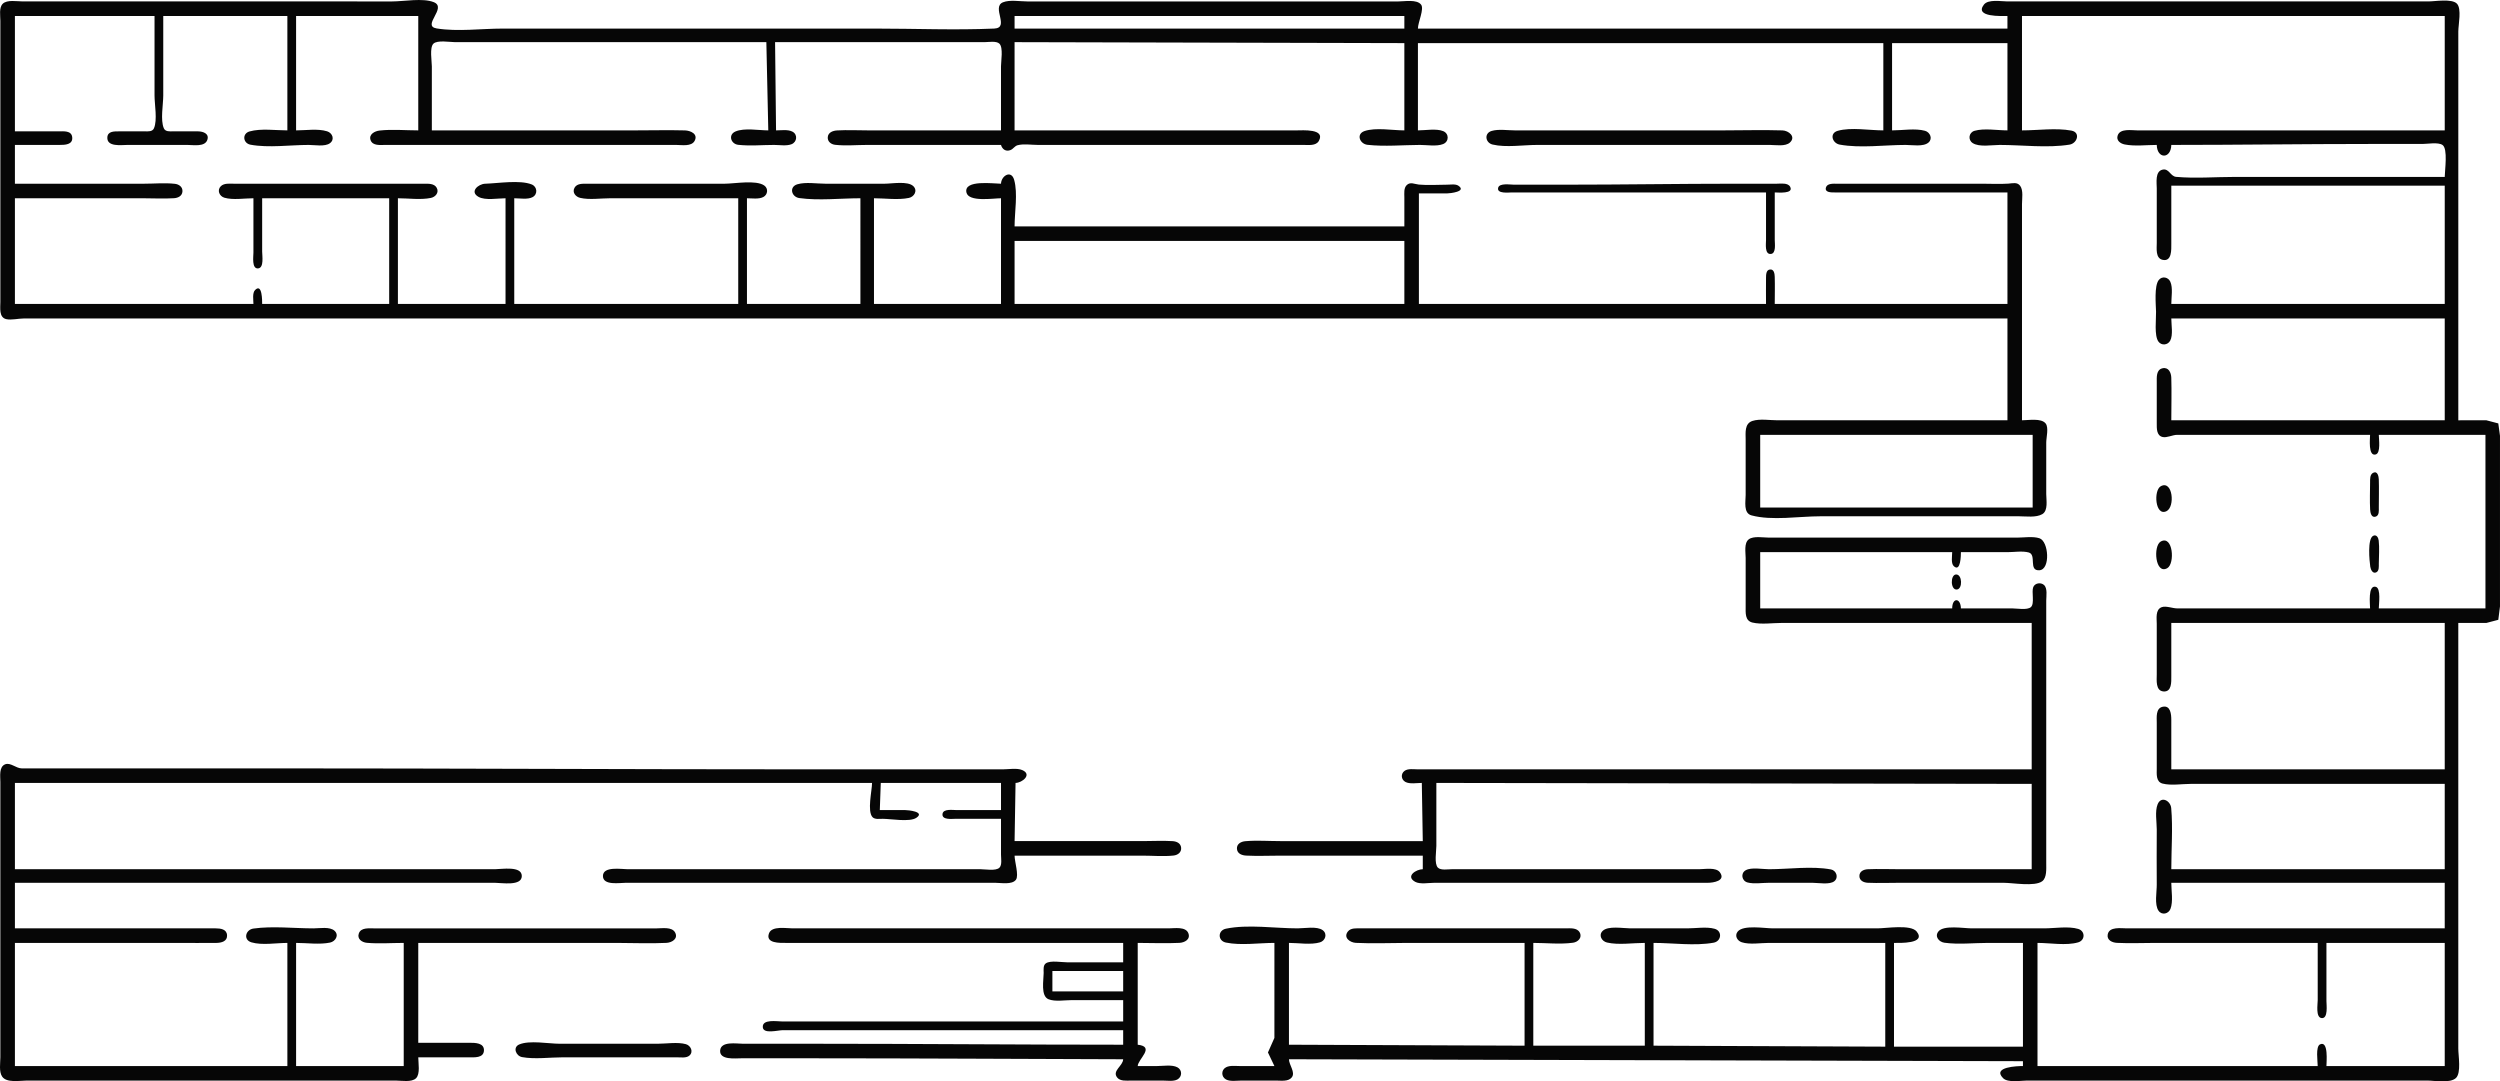 <?xml version="1.0" encoding="UTF-8" standalone="no"?>
<!-- Created with Inkscape (http://www.inkscape.org/) -->

<svg
   version="1.1"
   id="svg1"
   width="3437.828"
   height="1487.026"
   viewBox="0 0 3437.828 1487.026"
   xml:space="preserve"
   xmlns="http://www.w3.org/2000/svg"
   xmlns:svg="http://www.w3.org/2000/svg"><defs
     id="defs1" /><g
     id="g1"
     transform="translate(-183.366,-647.321)"><path
       style="fill:#060606;stroke:none"
       d="m 2943.87,1085.283 v 140 h -242.667 -73.333 c -10.555,0 -24.541,-2.395 -34.646,0.871 -11.186,3.615 -9.354,16.479 -9.354,25.796 v 76 c 0,9.024 -3.377,25.003 8.021,28.087 28.071,7.598 65.62,1.246 94.646,1.246 h 201.333 72 c 9.539,0 23.222,2.075 31.855,-2.9 8.414,-4.849 5.479,-19.624 5.479,-27.767 v -70.667 c 0,-6.991 3.724,-20.591 -0.805,-26.295 -6.122,-7.711 -23.826,-4.371 -32.529,-4.371 V 989.283 927.95 c 0,-7.303 2.082,-18.767 -2.478,-25.029 -4.05,-5.562 -10.434,-3.482 -16.189,-3.09 -11.903,0.81 -24.07,0.119 -36,0.119 h -156 -44 c -4.789,0.008 -13.442,-0.715 -14.998,5.452 -1.76,6.978 8.229,6.539 12.331,6.548 h 45.333 192 V 1065.283 h -320 c 0,-12.425 0.37,-24.914 -0.021,-37.333 -0.127,-4.037 -0.91,-10.697 -6.56,-10.045 -5.379,0.62 -5.358,7.342 -5.415,11.379 -0.168,11.995 -0.01,24.004 -0.01,36 H 2134.537 V 913.283 h 24 14.667 c 3.826,-0.002 27.657,-2.526 15.575,-10.63 -3.947,-2.647 -11.065,-1.37 -15.575,-1.37 -12.74,0 -25.981,1.04 -38.667,-0.139 -5.764,-0.535 -11.835,-4.167 -16.755,0.718 -4.259,4.229 -3.245,11.3 -3.245,16.754 v 40 h -536 c 0,-19.296 4.66,-45.432 -0.578,-63.98 -3.969,-14.053 -17.73,-5.72 -18.088,5.313 -9.929,0 -51.389,-5.914 -47.55,11.979 2.923,13.627 37.11,8.021 47.55,8.021 V 1065.283 H 1385.203 V 919.95 c 15.19,0 33.118,2.635 47.995,-0.459 7.393,-1.537 12.394,-10.106 6.094,-16.189 -7.67,-7.405 -29.492,-3.352 -39.422,-3.352 h -81.333 c -11.832,0 -27.256,-2.61 -38.646,0.763 -11.827,3.503 -8.238,17.47 2.647,18.985 26.938,3.749 56.785,0.252 83.999,0.252 V 1065.283 h -156 V 919.95 c 6.898,0 16.3,1.595 22.588,-1.757 6.087,-3.245 7.009,-11.681 1.214,-15.765 -11.368,-8.013 -40.887,-2.478 -54.469,-2.478 h -145.333 -44 c -5.906,0.009 -13.725,-0.502 -17.09,5.511 -3.61,6.451 1.475,12.498 7.761,13.963 12.642,2.945 28.365,0.526 41.328,0.526 h 176 V 1065.283 H 890.537 V 919.95 c 7.387,0 18.595,2.076 25.255,-1.572 7.41,-4.058 6.38,-14.38 -1.281,-17.438 -16.266,-6.494 -46.451,-1.491 -63.974,-0.969 -9.389,0.28 -21.814,10.93 -9.188,18.037 9.337,5.256 26.723,1.942 37.188,1.942 V 1065.283 h -148 V 919.95 c 14.373,0 31.249,2.449 45.332,-0.459 6.376,-1.316 11.683,-7.474 7.963,-14.03 -3.402,-5.995 -11.39,-5.502 -17.295,-5.511 h -48 -170.667 -42.667 c -5.772,3.2e-4 -13.535,-1.044 -18.088,3.352 -5.68,5.484 -2.096,13.85 4.776,15.885 11.772,3.486 27.741,0.763 39.979,0.763 v 74.667 c 0,5.247 -2.639,22.803 6.58,21.784 8.212,-0.908 5.42,-17.604 5.42,-23.117 V 919.95 H 718.537 V 1065.283 H 543.87 c 0,-3.878 0.213,-29.077 -9.678,-19.189 -4.121,4.12 -2.322,13.88 -2.322,19.189 h -328 V 919.95 h 176 c 14.139,0 28.557,0.825 42.667,-0.059 5.604,-0.351 11.282,-2.943 11.724,-9.279 0.437,-6.264 -4.749,-9.885 -10.391,-10.517 -13.885,-1.555 -28.694,-0.145 -42.667,-0.145 H 203.87 v -53.333 h 61.333 c 7.263,-0.003 18.613,-0.114 17.464,-10.661 -1.023,-9.39 -12.015,-8.005 -18.797,-8.005 h -60 V 669.283 h 192 v 109.333 c 0,12.385 4.159,33.769 -0.805,45.136 -2.13,4.878 -8.116,4.188 -12.529,4.198 h -36 c -6.157,0.01 -14.949,-0.203 -15.55,8.02 -1.006,13.755 19.159,10.647 27.55,10.647 h 82.667 c 7.939,0 23.684,2.959 27.175,-6.725 3.198,-8.872 -5.714,-11.841 -12.508,-11.936 -11.552,-0.161 -23.114,0.019 -34.667,-0.005 -4.413,-0.009 -10.399,0.68 -12.529,-4.198 -4.963,-11.367 -0.805,-32.75 -0.805,-45.136 V 669.283 h 170.667 v 157.333 c -16.049,0 -36.384,-2.973 -52,1.445 -10.552,2.986 -9.099,16.321 1.338,18.25 24.928,4.606 54.617,0.305 79.995,0.305 8.081,0 22.284,2.694 29.136,-2.323 7.089,-5.19 3.528,-14.142 -3.823,-16.42 -12.741,-3.949 -29.4,-1.257 -42.646,-1.257 V 669.283 h 168 v 157.333 c -17.474,0 -35.973,-1.746 -53.333,0.232 -6.409,0.73 -14.985,5.124 -12.285,13.042 2.813,8.252 13.474,6.725 20.285,6.725 h 62.667 262.667 74.667 c 7.573,0 20.855,2.519 25.295,-5.479 5.337,-9.614 -5.728,-14.301 -13.295,-14.502 -22.632,-0.601 -45.359,-0.019 -68,-0.019 H 777.203 v -88 c 0,-7.248 -3.3,-25.757 2.138,-31.195 5.29,-5.29 22.836,-2.138 29.862,-2.138 h 85.333 342.667 l 2.667,121.333 c -13.086,0 -33.063,-3.745 -45.194,1.531 -10.399,4.523 -6.223,17.191 3.861,18.324 16.042,1.802 33.186,0.145 49.332,0.145 7.227,0 17.162,1.73 23.974,-0.99 7.616,-3.041 8.73,-13.282 1.281,-17.253 -6.289,-3.353 -15.691,-1.757 -22.588,-1.757 l -1.333,-121.333 h 230.667 57.333 c 5.416,0 16.341,-2.05 20.529,2.138 5.438,5.438 2.138,23.947 2.138,31.195 v 88 h -182.667 c -14.152,0 -28.54,-0.759 -42.667,0.058 -5.674,0.328 -12.398,2.65 -12.884,9.295 -0.45,6.164 4.661,9.878 10.218,10.502 14.314,1.608 29.593,0.145 43.999,0.145 h 184 c 1.749,6.028 6.717,9.64 13.194,7.01 3.748,-1.522 5.613,-5.506 9.611,-6.588 8.306,-2.248 19.279,-0.423 27.861,-0.423 h 57.333 249.333 58.667 c 6.75,0 17.144,1.541 21.09,-5.511 9.537,-17.048 -22.601,-14.489 -30.423,-14.489 h -120 -109.333 -158.667 V 705.283 l 536,1.333 v 120 c -16.17,0 -39.248,-4.241 -54.609,0.87 -12.109,4.029 -6.763,17.786 3.942,18.984 23.371,2.616 48.501,0.251 72,0.146 9.577,-0.043 22.963,2.406 31.974,-1.192 8.346,-3.333 8.417,-14.458 0,-17.819 -9.484,-3.786 -24.505,-0.99 -34.641,-0.99 v -120 h 640 v 120 c -18.903,0 -44.474,-4.553 -62.646,0.578 -11.956,3.376 -7.606,17.104 2.651,18.982 28.34,5.188 61.825,0.439 90.662,0.439 8.704,0 24.555,2.911 31.576,-3.419 5.942,-5.357 1.917,-14.099 -4.916,-16.003 -13.331,-3.716 -31.496,-0.578 -45.327,-0.578 v -120 h 158.667 v 120 c -13.709,0 -32.103,-3.245 -45.276,0.578 -7.859,2.282 -9.416,12.334 -2.546,16.838 9.036,5.923 26.796,2.584 37.155,2.584 30.834,0 65.553,4.513 96,-0.406 10.669,-1.724 15.503,-16.87 2.646,-19.289 -21.164,-3.981 -46.424,-0.305 -67.98,-0.305 V 669.283 h 581.333 v 157.333 h -342.667 -80 c -8.008,0 -23.427,-2.967 -26.986,6.725 -2.585,7.04 3.588,11.459 9.658,12.65 13.872,2.723 29.879,0.625 43.995,0.625 0.419,19.567 19.581,19.567 20,0 91.054,0 182.212,-1.333 273.333,-1.333 h 72 c 7.148,0 21.451,-2.717 27.576,1.37 7.698,5.137 3.091,35.307 3.091,43.963 h -289.333 c -26.318,0 -53.776,2.276 -79.98,-0.078 -8.096,-0.728 -9.705,-11.922 -18.662,-9.952 -10.651,2.342 -8.025,18.092 -8.025,26.03 v 74.667 c 0,7.555 -1.972,21.165 8.025,23.363 12.868,2.829 11.975,-14.209 11.975,-22.03 v -80 h 376 V 1065.283 h -376 c 0,-9.017 2.412,-22.174 -1.346,-30.527 -2.928,-6.511 -11.425,-8.157 -15.975,-2.281 -6.291,8.124 -3.938,33.318 -3.667,43.474 0.27,10.119 -2.71,32.91 3.311,41.136 4.2,5.739 12.749,4.914 16.105,-1.214 4.259,-7.776 1.572,-21.918 1.572,-30.589 h 376 v 140 h -376 c 0,-19.525 0.592,-39.152 -0.021,-58.667 -0.213,-6.78 -3.667,-14.663 -11.959,-12.884 -9.024,1.936 -8.02,12.526 -8.021,19.55 v 56 c 0,6.841 -0.569,17.014 8.058,18.99 5.922,1.356 13.595,-2.955 19.942,-2.989 20.443,-0.106 40.89,0 61.333,0 h 204 c 0,5.282 -2.869,29.867 7.716,26.998 7.317,-1.983 4.284,-21.296 4.284,-26.998 h 146.667 v 238.667 h -146.667 c 0,-5.965 3.3,-27.704 -4.177,-29.665 -11.045,-2.896 -7.823,24.045 -7.823,29.665 h -205.333 -60 c -6.376,-0.011 -15.388,-3.871 -21.275,-1.656 -8.874,3.339 -6.725,15.532 -6.725,22.99 v 69.333 c 0,7.758 -1.917,22.738 9.339,23.55 11.437,0.826 10.661,-13.303 10.661,-20.884 v -73.333 h 376 v 201.333 h -376 v -68 c -0.012,-7.447 -0.904,-20.464 -11.975,-18.03 -9.624,2.116 -8.025,14.682 -8.025,22.03 v 62.667 c 0,7.536 -1.393,18.473 8.021,20.91 11.516,2.981 26.759,0.424 38.646,0.424 h 82.667 266.667 v 117.333 h -376 c 0,-27.674 2.283,-56.44 -0.126,-84 -0.89,-10.178 -13.805,-17.245 -18.683,-5.275 -3.896,9.561 -1.191,24.404 -1.191,34.608 0,25.352 -0.305,50.767 -0.01,76 0.117,9.803 -3.422,27.424 2.483,35.802 4.548,6.452 13.589,4.373 16.331,-2.495 3.99,-9.993 1.191,-25.321 1.191,-35.974 h 376 v 62.667 h -354.667 -82.667 c -7.938,0 -23.688,-2.626 -26.03,8.025 -1.788,8.131 6.057,11.585 12.697,11.922 17.684,0.896 35.625,0.054 53.333,0.054 h 222.667 v 78.667 c 0,5.723 -3.049,23.759 5.339,24.712 9.279,1.054 6.661,-18.131 6.661,-23.379 v -80 h 162.667 v 169.333 h -162.667 c 0,-5.35 3.07,-35.265 -8.761,-29.836 -6.478,2.972 -3.239,23.785 -3.239,29.836 h -385.333 v -169.333 c 16.91,0 39.754,4.042 55.98,-0.763 9.81,-2.905 9.811,-15.568 0,-18.473 -13.62,-4.034 -32.475,-0.763 -46.646,-0.763 h -100 c -10.605,0 -38.503,-4.913 -45.676,4.371 -5.462,7.069 1.07,14.364 8.343,15.377 19.275,2.682 40.533,0.252 59.999,0.252 h 48 v 142.667 h -177.333 v -142.667 c 7.17,0 44.852,1.585 31.195,-15.629 -8.04,-10.133 -41.958,-4.371 -53.862,-4.371 h -144 c -11.275,0 -40.607,-5.198 -48.343,4.526 -4.541,5.708 -0.43,12.621 5.697,14.604 10.823,3.503 25.997,0.871 37.313,0.871 h 160 v 142.667 l -318.667,-1.333 v -141.333 c 26.241,0 56.885,4.426 82.666,-0.304 10.714,-1.966 12.315,-16.054 1.328,-19.117 -11.052,-3.081 -25.88,-0.578 -37.327,-0.578 h -78.667 c -9.764,0 -30.466,-3.886 -37.98,3.537 -6.065,5.991 -1.127,14.274 5.987,15.937 15.805,3.695 35.765,0.526 51.994,0.526 v 141.333 h -153.333 v -141.333 c 17.748,0 37.091,2.194 54.666,-0.252 6.816,-0.949 13.092,-7.084 9.091,-14.236 -3.767,-6.734 -13.271,-5.511 -19.756,-5.511 h -56 -181.333 -44 c -5.827,0 -13.642,-0.85 -17.676,4.371 -6.637,8.59 3.257,15.182 11.009,15.575 23.428,1.188 47.206,0.054 70.667,0.054 h 62.667 98.667 v 141.333 l -324,-1.333 v -140 c 13.018,0 30.131,2.943 42.646,-0.763 7.462,-2.21 10.619,-11.733 3.716,-16.759 -7.876,-5.735 -25.065,-2.477 -34.362,-2.477 -30.935,0 -68.415,-5.831 -98.662,0.459 -11.448,2.381 -11.448,16.702 0,19.082 20.541,4.271 45.669,0.459 66.662,0.459 l -0.01,130.667 -8.878,20 8.884,18.667 h -29.333 -18.667 c -5.836,0 -13.244,-1.092 -18.589,1.757 -6.782,3.615 -6.718,12.991 0,16.671 5.785,3.169 14.88,1.572 21.255,1.572 h 48 c 6.717,0 16.669,1.632 21.316,-4.526 5.197,-6.887 -3.889,-16.867 -3.982,-24.808 l 1009.333,2.667 v 6.667 c -6.861,0 -42.87,0.974 -27.314,16.648 6.584,6.633 24.081,3.352 32.647,3.352 h 88 354.667 108 c 10.212,0 31.443,4.003 39.422,-3.537 7.526,-7.112 3.245,-30.783 3.245,-40.463 v -117.333 -468 h 38.667 l 16.344,-4.304 2.323,-18.362 v -42.667 -153.333 -38.667 l -2.323,-17.029 -16.344,-4.305 H 3563.861 V 797.283 690.616 c 0,-9.367 4.861,-31.257 -1.911,-38.243 -7.026,-7.247 -29.941,-3.091 -39.422,-3.091 h -113.333 -374.667 -90.667 c -8.576,0 -26.378,-3.348 -32.343,4.371 -13.642,17.657 25.008,15.629 32.343,15.629 v 17.333 h -810.667 c 0,-8.65 8.965,-26.979 4.343,-32.962 -5.827,-7.542 -22.65,-4.371 -31.009,-4.371 h -86.667 -349.333 -74.667 c -9.846,0 -24.042,-2.571 -33.275,1.191 -16.258,6.626 9.86,35.161 -12.059,36.116 -53.992,2.353 -108.616,0.026 -162.666,0.026 h -328 -185.333 c -29.016,0 -62.035,4.453 -90.641,-0.198 -21.299,-3.463 15.029,-28.528 -4.051,-36.146 -15.04,-6.005 -41.131,-0.99 -57.308,-0.99 H 587.87 289.203 214.537 c -7.633,0 -21.519,-2.659 -27.422,3.245 -5.35,5.35 -3.245,16.544 -3.245,23.422 v 62.667 252 72 c 0,7.808 -2.174,21.175 8.021,23.557 6.968,1.628 16.685,-0.89 23.979,-0.89 h 57.333 188 592 1890.667 M 2114.537,669.283 v 17.333 h -536 v -17.333 h 536 m 120.021,158.097 c -10.673,3.16 -8.698,16.336 1.333,18.711 18.514,4.384 42.28,0.526 61.313,0.526 h 246.667 73.333 c 7.853,0 21.314,2.5 27.576,-3.352 8.718,-8.146 -2.056,-16.37 -10.243,-16.628 -27.052,-0.849 -54.266,-0.021 -81.333,-0.021 h -220 -66.667 c -9.878,0 -22.454,-2.058 -31.979,0.763 m 377.313,84.57 v 65.333 c 0,5.095 -2.147,19.995 6.58,19.271 7.562,-0.627 5.42,-14.299 5.42,-19.271 v -65.333 c 4.5,0 26.366,2.258 21.218,-7.702 -3.071,-5.941 -13.125,-4.298 -18.552,-4.298 h -56 c -78.26,0 -156.367,1.333 -234.667,1.333 h -70.667 c -5.083,0 -19.882,-2.53 -21.665,4.172 -2.303,8.656 14.593,6.495 18.998,6.495 h 66.667 282.667 m -497.333,66.667 v 86.667 h -536 v -86.667 h 536 m 864,266.667 v 100 h -374.667 v -100 h 374.667 m 468.284,52.182 c -4.66,2.301 -4.26,8.82 -4.283,13.151 -0.065,12.389 -0.576,24.961 0.052,37.333 0.215,4.227 1.656,11.922 7.774,9.784 4.93,-1.722 4.164,-8.331 4.173,-12.451 0.026,-12.866 0.386,-25.806 -0.021,-38.666 -0.127,-4.02 -1.648,-12.138 -7.696,-9.152 m -292.139,18.523 c -10.15,5.635 -7.731,41.671 7.796,34.332 12.311,-5.819 8.65,-43.464 -7.796,-34.332 m 292.139,68.144 c -8.204,4.05 -5.141,34.582 -4.032,42.48 0.542,3.863 3.44,10.396 8.509,7.622 3.815,-2.088 3.219,-7.99 3.238,-11.616 0.055,-10.455 1.054,-21.592 -0.144,-31.979 -0.433,-3.753 -2.914,-8.804 -7.571,-6.505 m -469.617,119.818 v 201.333 h -636 -165.333 -42.667 c -5.602,0 -13.695,-1.433 -18.469,2.138 -5.45,4.076 -4.68,11.93 1.214,15.159 5.928,3.247 16.006,1.37 22.588,1.37 l 1.333,80 h -196 c -15.826,0 -32.235,-1.252 -48,0.126 -5.899,0.515 -12.046,3.676 -11.55,10.536 0.494,6.849 7.048,8.989 12.884,9.285 15.475,0.784 31.171,0.054 46.667,0.054 h 196 v 18.667 c -8.852,0.031 -24.305,9.534 -10.521,17.296 6.63,3.734 19.103,1.37 26.521,1.37 h 62.667 233.333 80 c 7.327,-5e-4 25.252,-2.67 16.528,-14.469 -5.324,-7.2 -20.679,-4.198 -28.528,-4.198 h -80 -208 -52 c -5.173,0 -15.181,1.876 -19.195,-2.138 -5.29,-5.29 -2.138,-22.837 -2.138,-29.862 v -86.667 l 818.667,1.333 v 117.333 h -181.333 c -14.623,0 -29.392,-0.607 -44,0.026 -5.519,0.239 -11.605,2.803 -11.605,9.308 0,6.505 6.086,9.069 11.605,9.308 14.609,0.632 29.377,0.026 44,0.026 h 142.667 c 12.62,0 42.868,5.535 53.136,-2.138 6.501,-4.858 5.528,-17.317 5.531,-24.529 v -64 -238.667 -58.667 c 0,-6.178 2.063,-17.165 -3.245,-21.677 -4.486,-3.813 -12.363,-2.494 -14.617,3.088 -2.61,6.461 2.23,22.823 -3.32,27.551 -5.078,4.327 -19.167,1.704 -25.485,1.704 h -70.667 c -0.359,-14.854 -11.946,-15.2 -12,0 h -264 v -77.333 h 264 c 0,5.067 -1.925,15.354 2.137,19.17 9.657,9.071 9.863,-15.335 9.863,-19.17 h 64 c 8.975,0 20.581,-1.958 29.255,0.424 11.293,3.101 -0.838,25.59 14.745,24.46 15.337,-1.112 12.781,-39.877 -0.021,-44.013 -9.017,-2.914 -21.24,-0.871 -30.646,-0.871 h -62.667 -209.333 -69.333 c -7.686,0 -21.225,-2.567 -27.695,2.323 -6.83,5.162 -4.304,18.202 -4.304,25.677 v 66.667 c 0,8.528 -1.188,19.645 9.354,22.141 12.204,2.89 27.457,0.526 39.98,0.526 h 82.667 261.333 m 177.478,-111.962 c -10.74,5.963 -7.656,45.915 8.903,36.666 10.882,-6.078 7.981,-46.04 -8.903,-36.666 m -281.406,45.304 c -8.153,0.133 -7.945,21.747 1.109,20.704 8.086,-0.932 7.409,-20.843 -1.109,-20.704 M 758.537,2101.283 h 69.333 c 7.376,0 20.515,1.309 20.991,-9.337 0.476,-10.64 -12.211,-10.65 -19.657,-10.663 h -70.667 v -137.333 h 273.333 c 22.576,0 45.456,1.089 68,-0.054 7.38,-0.374 16.621,-5.738 11.756,-14.435 -4.405,-7.874 -17.621,-5.511 -25.09,-5.511 h -73.333 -256 -60 c -6.823,5e-4 -17.295,-1.243 -20.323,6.74 -2.94,7.751 4.259,12.547 10.99,13.135 16.64,1.454 33.961,0.126 50.667,0.126 v 169.333 h -148 v -169.333 c 14.788,0 32.177,2.533 46.666,-0.459 7.367,-1.521 12.796,-10.067 6.244,-16.189 -6.459,-6.036 -20.795,-3.352 -28.909,-3.352 -26.782,0 -56.155,-3.438 -82.666,0.252 -10.885,1.515 -14.474,15.482 -2.647,18.985 14.372,4.256 34.348,0.763 49.313,0.763 V 2113.283 H 203.87 v -169.333 h 224 c 17.772,0 35.563,0.243 53.333,-0.01 6.693,-0.093 14.983,-2.176 14.391,-10.657 -0.586,-8.393 -9.126,-9.302 -15.724,-9.336 -17.332,-0.091 -34.667,0 -52,0 h -224 v -62.667 h 534.667 125.333 c 9.252,0 37.043,4.981 37.043,-9.333 0,-14.315 -27.791,-9.333 -37.043,-9.333 H 738.537 203.87 V 1723.95 H 1382.537 c 0,10.357 -7.011,39.38 0.805,47.196 3.235,3.235 9.728,2.138 13.862,2.138 11.021,7e-4 37.028,4.83 46.242,-1.37 12.631,-8.499 -11.729,-10.63 -15.575,-10.63 h -13.333 -21.333 l 1.333,-37.333 h 165.333 v 37.333 h -61.333 c -5.094,0 -18.279,-2.158 -19.117,5.42 -0.932,8.432 12.871,6.58 17.784,6.58 h 62.667 v 49.333 c 0,4.925 1.696,14.028 -2.138,17.862 -4.835,4.835 -19.513,2.138 -25.862,2.138 h -74.667 -294.667 -116 c -8.649,0 -34.058,-4.462 -34.058,9.333 0,13.403 22.994,9.333 31.391,9.333 h 105.333 324 78.667 c 7.85,0 23.201,3.002 28.528,-4.198 4.34,-5.865 -1.861,-25.071 -1.861,-33.136 h 176 c 13.973,0 28.782,1.41 42.667,-0.145 5.642,-0.632 10.828,-4.253 10.391,-10.517 -0.442,-6.336 -6.12,-8.928 -11.724,-9.279 -13.669,-0.856 -27.636,-0.059 -41.333,-0.059 h -176 l 1.333,-80 c 9.098,-0.082 23.328,-11.596 9.188,-17.677 -7.229,-3.109 -18.765,-0.99 -26.521,-0.99 h -60 -210.667 c -243.537,0 -487.079,-1.333 -730.667,-1.333 H 290.537 c -25.776,0 -51.558,0.177 -77.333,-10e-4 -7.748,-0.053 -15.432,-8.372 -22.594,-5.655 -8.981,3.406 -6.74,16.81 -6.74,24.323 v 72 242.667 64 c 0,7.798 -2.164,19.712 2.477,26.489 6.156,8.989 24.135,5.511 33.523,5.511 h 96 338.667 73.333 c 7.739,0 21.516,2.631 27.576,-3.245 6.022,-5.838 3.09,-21.027 3.09,-28.755 m 1825.479,-257.296 c -7.548,4.251 -5.492,14.793 2.542,16.873 8.813,2.281 20.23,0.424 29.313,0.424 h 60 c 7.773,0 23.814,3.017 30.088,-2.323 6.102,-5.193 2.445,-14.681 -4.776,-16.039 -26.506,-4.987 -58.309,-0.305 -85.313,-0.305 -8.664,0 -24.157,-2.965 -31.855,1.37 m -856.145,99.963 v 26.667 h -77.333 c -7.432,0 -22.554,-2.87 -28.91,1.37 -4.073,2.718 -3.088,9.096 -3.091,13.296 0,9.64 -4.379,31.721 6.692,36.142 8.983,3.587 22.425,1.191 31.974,1.191 h 70.667 v 29.333 h -380 -89.333 c -6.93,0 -27.111,-3.529 -26.217,7.962 0.759,9.75 20.749,4.038 27.55,4.038 h 88 380 v 20 c -141.407,0 -282.642,-1.333 -424,-1.333 h -98.667 c -8.836,0 -30.587,-3.958 -31.55,9.333 -0.965,13.305 20.774,10.667 28.884,10.667 h 100 c 141.765,0 283.684,0.943 425.333,1.333 -0.303,9.254 -15.434,15.784 -8.343,24.962 4.267,5.522 12.88,4.371 19.009,4.371 h 44 c 6.043,0 14.431,1.435 19.922,-1.572 6.719,-3.68 6.782,-13.055 0,-16.671 -7.463,-3.978 -19.713,-1.757 -27.922,-1.757 h -26.667 c 0.316,-9.66 24.49,-26.598 0,-29.333 v -140 c 19.036,0 38.323,0.91 57.333,-0.054 7.012,-0.355 15.558,-4.679 12.323,-13.207 -3.613,-9.524 -19.069,-6.74 -26.99,-6.74 h -80 -340 -97.333 c -8.655,0 -28.375,-3.669 -32.323,6.74 -5.346,14.093 15.117,13.26 22.99,13.26 h 89.333 374.667 m 0,38.667 v 28 h -97.333 v -28 h 97.333 m -830.522,100.99 c -9.341,4.018 -4.347,15.856 3.86,17.372 17.505,3.235 38.184,0.304 55.995,0.304 h 116 41.333 c 5.09,0 12.559,1.249 16.755,-2.323 6.106,-5.197 1.941,-13.897 -4.761,-15.765 -11.43,-3.187 -26.818,-0.578 -38.66,-0.578 H 953.203 c -15.404,0 -41.69,-5.103 -55.855,0.99 z"
       id="path3" /></g></svg>
